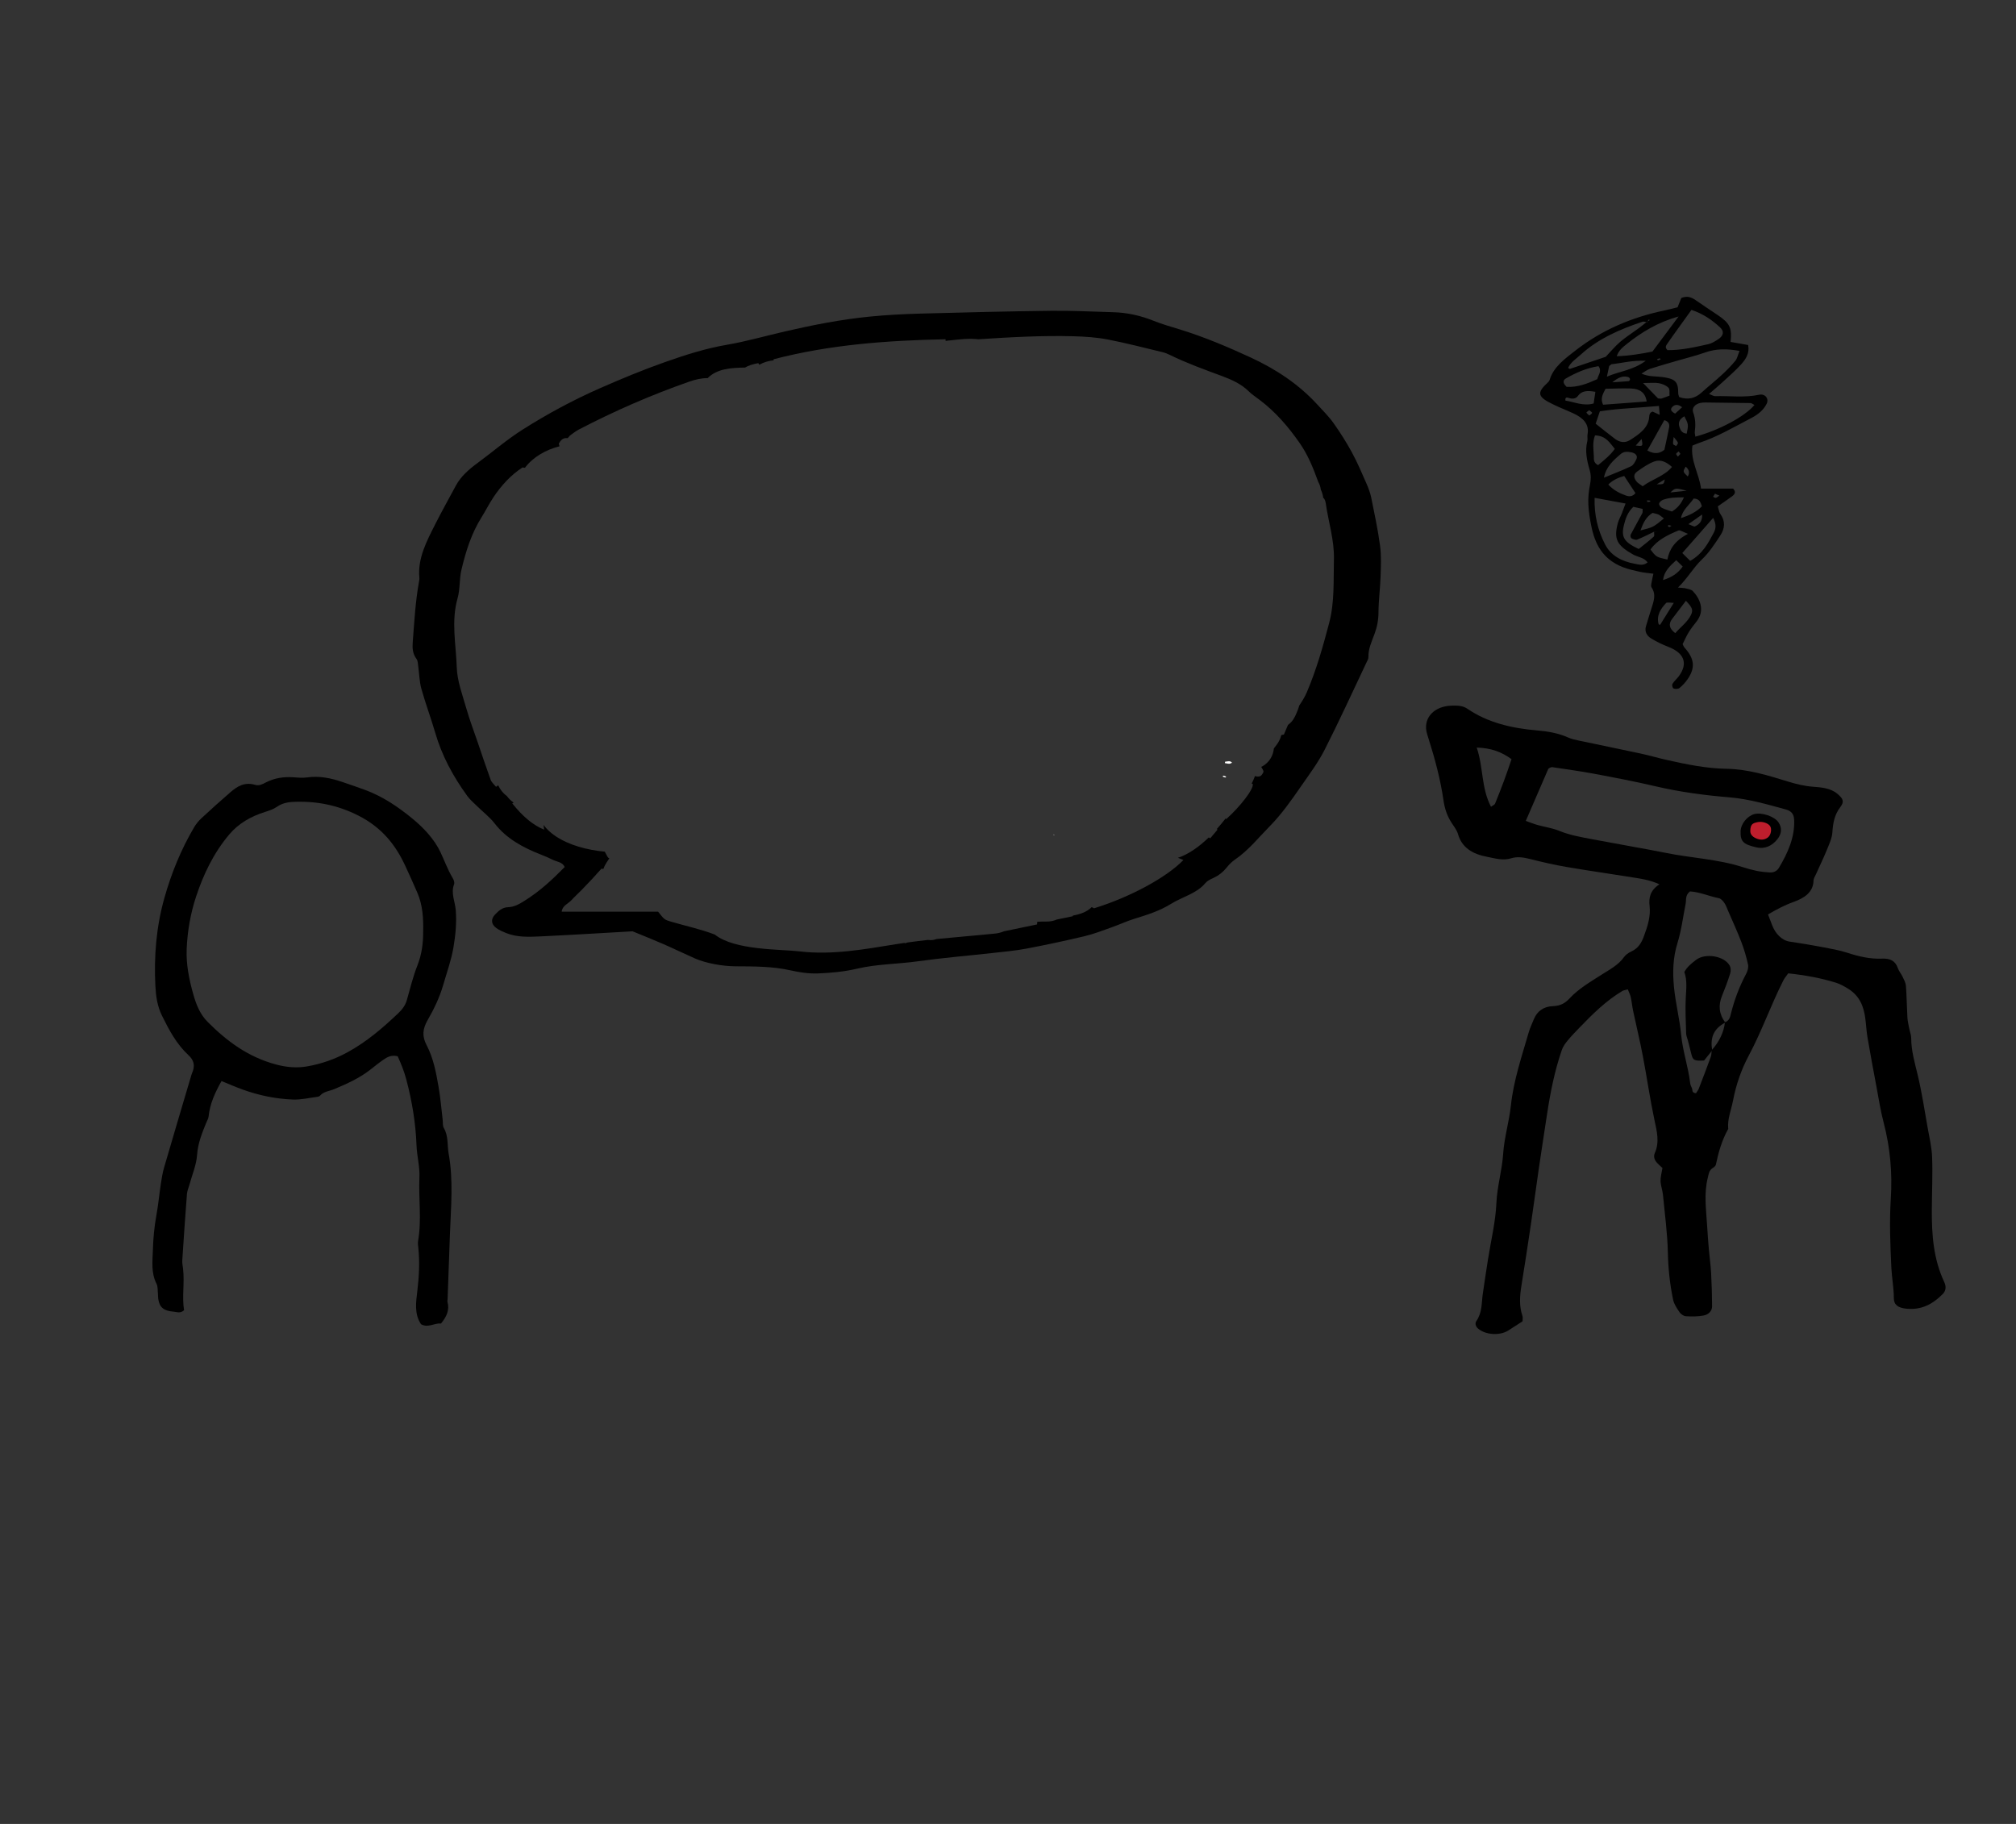<?xml version="1.0" encoding="utf-8"?>
<!-- Generator: Adobe Illustrator 16.0.0, SVG Export Plug-In . SVG Version: 6.00 Build 0)  -->
<!DOCTYPE svg PUBLIC "-//W3C//DTD SVG 1.1//EN" "http://www.w3.org/Graphics/SVG/1.1/DTD/svg11.dtd">
<svg version="1.1" xmlns="http://www.w3.org/2000/svg" xmlns:xlink="http://www.w3.org/1999/xlink" x="0px" y="0px" width="420px"
	 height="380px" viewBox="0 0 420 380" enable-background="new 0 0 420 380" xml:space="preserve">
<rect x="0" y="0" width="420" height="380" fill="#333333" stroke="none"/>
<g id="Layer_1">
	<path d="M287.516,113.726c-0.445-3.349-1.156-6.673-1.832-9.997c-0.209-1.035-0.596-2.057-1.029-3.045
		c-0.951-2.165-1.875-4.348-3.016-6.443c-1.137-2.091-2.426-4.132-3.83-6.103c-0.994-1.396-2.264-2.654-3.451-3.944
		c-3.766-4.089-8.449-7.246-13.797-9.712c-4.785-2.208-9.65-4.275-14.783-5.853c-1.811-0.557-3.65-1.073-5.385-1.771
		c-2.703-1.086-5.508-1.731-8.486-1.812c-4.311-0.118-8.625-0.347-12.934-0.295c-9.076,0.11-18.152,0.335-27.227,0.585
		c-3.512,0.098-7.031,0.279-10.52,0.623c-5.98,0.59-11.841,1.745-17.648,3.083c-4.046,0.934-8.038,2.083-12.139,2.79
		c-4.486,0.774-8.705,2.128-12.886,3.603c-4.604,1.623-9.079,3.48-13.517,5.43c-5.669,2.491-10.988,5.372-16.104,8.606
		c-3.391,2.142-6.313,4.697-9.486,7.025c-1.791,1.315-3.467,2.798-4.48,4.69c-1.41,2.629-2.875,5.24-4.219,7.893
		c-1.838,3.629-3.784,7.25-3.375,11.368c0.018,0.19-0.016,0.387-0.052,0.577c-0.784,4.276-1.011,8.596-1.343,12.904
		c-0.09,1.16,0.012,2.289,0.785,3.347c0.324,0.447,0.301,1.093,0.381,1.652c0.217,1.525,0.229,3.089,0.641,4.572
		c0.861,3.085,2.001,6.113,2.896,9.19c1.369,4.712,3.693,9.064,6.688,13.167c0.533,0.732,1.267,1.359,1.934,2.016
		c1.259,1.236,2.723,2.357,3.769,3.709c2.412,3.121,5.868,5.016,9.737,6.514c0.824,0.318,1.627,0.684,2.414,1.063
		c0.828,0.4,1.966,0.445,2.427,1.477c-2.54,2.588-5.204,5.074-8.428,7.076c-0.999,0.617-2.022,1.248-3.356,1.295
		c-1.266,0.045-2.027,0.801-2.744,1.551c-0.902,0.94-0.807,2.02,0.304,2.817c0.594,0.428,1.322,0.738,2.032,1.023
		c2.24,0.904,4.661,0.811,7.025,0.701c6.453-0.301,12.9-0.705,19.301-1.066c2.145,0.885,4.295,1.734,6.404,2.654
		c2.209,0.961,4.363,2.014,6.566,2.984c2.341,1.033,5.754,1.637,8.483,1.654c3.852,0.021,7.697-0.002,11.485,0.85
		c1.847,0.418,3.818,0.705,5.711,0.633c2.707-0.105,5.469-0.361,8.07-0.977c4.198-0.992,8.527-0.957,12.771-1.555
		c5.143-0.721,10.342-1.146,15.514-1.723c2.356-0.264,4.733-0.473,7.048-0.91c4.081-0.775,8.144-1.643,12.171-2.602
		c1.947-0.465,3.807-1.205,5.682-1.869c1.566-0.553,3.064-1.262,4.656-1.75c2.674-0.819,5.303-1.659,7.633-3.112
		c2.352-1.469,5.355-2.146,7.145-4.324c0.369-0.451,1.023-0.773,1.617-1.041c1.242-0.563,2.166-1.365,2.949-2.346
		c0.439-0.553,0.98-1.076,1.59-1.496c2.85-1.963,4.875-4.545,7.195-6.896c2.557-2.59,4.58-5.508,6.596-8.414
		c1.727-2.486,3.566-4.953,4.906-7.592c3.057-6.011,5.838-12.125,8.723-18.199c0.168-0.354,0.404-0.73,0.393-1.092
		c-0.053-1.688,0.666-3.211,1.25-4.772c0.553-1.475,0.838-2.97,0.846-4.547c0.012-2.504,0.355-5.005,0.436-7.512
		C287.693,117.961,287.793,115.821,287.516,113.726z M276.918,129.761c-1.285,4.887-2.656,9.768-4.672,14.483
		c-0.412,0.964-0.982,1.882-1.59,2.779c-0.125,0.547-0.318,1.013-0.634,1.754c-0.109,0.256-0.243,0.497-0.372,0.744
		c-0.321,0.617-0.779,1.119-1.317,1.507c-0.296,0.693-0.577,1.353-0.856,2.011c-0.199,0.035-0.373,0.073-0.538,0.106
		c-0.106,0.413-0.245,0.82-0.454,1.209c-0.301,0.561-0.688,1.067-1.09,1.563c-0.144,1.49-0.905,2.873-2.371,3.731
		c-0.087,0.051-0.186,0.079-0.275,0.124c0.172,0.264,0.331,0.533,0.455,0.815c0.113,0.254-0.205,0.719-0.467,0.992
		c-0.16,0.168-0.613,0.258-0.887,0.203c-0.136-0.027-0.267-0.06-0.394-0.097c-0.2,0.535-0.427,1.062-0.692,1.578
		c0.074,0.024,0.156,0.05,0.229,0.074c0.244,1.018-2.584,4.682-5.539,7.328c-0.047-0.052-0.075-0.104-0.111-0.156
		c-0.575,0.751-1.187,1.48-1.82,2.184c0.037,0.06,0.07,0.115,0.109,0.177c-0.467,0.555-0.975,1.16-1.492,1.775
		c-0.118-0.071-0.223-0.124-0.317-0.17c-0.004,0.003-0.007,0.007-0.011,0.011c-1.727,1.679-4.055,3.467-6.406,4.23
		c0.376,0.15,0.761,0.292,1.145,0.451c-3.479,3.623-11.148,7.77-18.621,10.068c-0.152-0.074-0.322-0.163-0.487-0.248
		c-0.475,0.472-1.063,0.873-1.778,1.165c-0.7,0.286-1.422,0.473-2.155,0.605c-0.008,0.046-0.015,0.083-0.023,0.134
		c-1.011,0.209-2.062,0.426-3.319,0.685c-0.616,0.271-1.328,0.435-2.164,0.421c-0.642-0.01-1.277,0.01-1.911,0.048
		c0.005,0.168-0.009,0.352-0.04,0.552c-2.184,0.454-4.423,0.919-6.878,1.429c-0.572,0.237-1.188,0.404-1.838,0.472
		c-4.063,0.419-8.15,0.729-12.224,1.141c-0.512,0.19-1.065,0.296-1.772,0.188c-1.419,0.156-2.835,0.326-4.247,0.524
		c-0.147,0.05-0.342,0.097-0.6,0.189c-0.002-0.033-0.008-0.065-0.011-0.099c-0.558,0.081-1.116,0.16-1.673,0.25
		c-6.612,1.071-13.479,2.329-20.182,1.526c-4.048-0.484-13.547-0.184-17.707-3.507c-2.905-1.115-6.007-1.782-9.016-2.657
		c-1.498-0.438-1.49-0.457-2.801-2.114h-20.084c0.132-1.271,1.338-1.645,1.98-2.342c0.697-0.76,1.476-1.467,2.202-2.207
		s1.442-1.49,2.146-2.248c0.69-0.742,1.359-1.496,1.953-2.156c0.152,0.006,0.284,0.024,0.405,0.049
		c0.089-0.242,0.185-0.485,0.312-0.729c0.228-0.436,0.501-0.834,0.769-1.237c0.046-0.103,0.102-0.202,0.152-0.303
		c-0.036,0-0.063-0.009-0.101-0.009c-0.234,0.002-0.483-0.734-0.844-1.318c0,0,0,0,0.001,0c-3.706-0.347-7.394-1.346-10.203-3.199
		c-1.059-0.698-1.903-1.5-2.551-2.36c0.041,0.32,0.081,0.634,0.125,0.971c-2.307-0.932-4.393-2.67-6.649-5.473
		c0.098-0.061,0.2-0.107,0.301-0.159c-0.556-0.38-1.05-0.853-1.44-1.397c-0.785-0.553-1.386-1.336-1.782-2.21
		c-0.145,0.101-0.295,0.206-0.457,0.316c-0.426-0.537-0.928-0.943-1.107-1.434c-0.938-2.572-1.797-5.166-2.68-7.756
		c-0.818-2.402-1.731-4.787-2.422-7.217c-0.797-2.804-1.879-5.637-1.97-8.477c-0.153-4.782-1.199-9.582,0.168-14.391
		c0.55-1.933,0.343-3.999,0.819-6.004c0.904-3.789,2.047-7.48,4.197-10.912c0.854-1.361,1.56-2.792,2.453-4.131
		c1.633-2.447,3.631-4.648,6.059-6.213c0.179,0.021,0.342,0.042,0.514,0.063c1.679-2.246,4.4-3.778,7.193-4.472
		c-0.056-0.191-0.108-0.379-0.151-0.561c0.431-0.733,0.88-1.263,1.856-1.138c0.16-0.184,0.32-0.37,0.48-0.554
		c0.613-0.419,1.184-0.899,1.849-1.246c7.346-3.828,14.978-7.165,22.953-9.96c1.331-0.467,2.597-0.755,3.886-0.75
		c1.973-2.003,4.97-2.147,7.783-2.197c0.661-0.407,1.564-0.703,2.771-0.924c0.061,0.109,0.129,0.228,0.189,0.34
		c0.017-0.008,0.035-0.017,0.049-0.024c0.921-0.517,1.92-0.801,2.958-0.902c-0.011-0.07-0.022-0.138-0.03-0.215
		c11.615-3.033,23.562-3.925,35.832-4.172c0.007,0.119,0.013,0.229,0.02,0.344c0.054-0.006,0.108-0.015,0.162-0.021l-0.001-0.008
		c0.113-0.011,0.225-0.023,0.337-0.035c0.119-0.012,0.239-0.026,0.358-0.037c2.008-0.213,3.959-0.471,5.942-0.238
		c6.63-0.436,13.252-0.809,19.89-0.628c2.37,0.064,4.778,0.227,7.083,0.67c3.859,0.744,7.652,1.739,11.465,2.653
		c0.539,0.129,1.057,0.357,1.545,0.596c3.443,1.678,7.08,3,10.717,4.341c2.049,0.756,4.088,1.672,5.621,3.185
		c0.662,0.653,1.479,1.197,2.244,1.771c3.441,2.577,6.078,5.714,8.391,9.024c1.701,2.435,2.798,5.118,3.883,8.117
		c0.29,0.5,0.465,1.033,0.521,1.582c0.27,0.55,0.438,1.136,0.516,1.734c0.102,0.07,0.178,0.133,0.221,0.209
		c0.145,0.254,0.246,0.541,0.285,0.823c0.549,3.918,1.816,7.771,1.715,11.745C277.787,120.935,278.063,125.404,276.918,129.761z"/>
	<polygon fill-rule="evenodd" clip-rule="evenodd" points="219.506,173.839 219.49,173.986 219.719,173.923 	"/>
	<path fill-rule="evenodd" clip-rule="evenodd" d="M345.719,184.236c-1.92-0.857-3.48-1.102-5.023-1.35
		c-4.783-0.77-9.586-1.449-14.359-2.266c-2.547-0.436-5.064-1.018-7.555-1.648c-1.348-0.34-2.637-0.564-3.99-0.146
		c-1.715,0.525-3.311,0.002-4.971-0.313c-3.145-0.594-5.281-1.973-6.072-4.742c-0.234-0.82-0.832-1.578-1.328-2.336
		c-0.955-1.459-1.455-3.025-1.691-4.668c-0.633-4.402-1.797-8.713-3.152-12.99c-0.146-0.466-0.311-0.933-0.402-1.406
		c-0.572-2.969,1.746-5.296,5.316-5.357c1.137-0.02,2.213-0.034,3.211,0.648c4.221,2.881,9.201,4.065,14.484,4.51
		c2.268,0.19,4.459,0.566,6.506,1.48c0.693,0.308,1.482,0.484,2.25,0.648c4.279,0.906,8.572,1.771,12.848,2.693
		c1.865,0.402,3.688,0.941,5.549,1.357c4.057,0.908,8.131,1.748,12.359,1.822c4.504,0.076,8.664,1.389,12.818,2.664
		c1.715,0.523,3.375,0.936,5.225,1.076c1.732,0.131,3.629,0.279,5.041,1.467c1.201,1.012,1.5,1.615,0.613,2.777
		c-1.236,1.619-1.529,3.348-1.646,5.217c-0.074,1.215-0.637,2.422-1.113,3.596c-0.705,1.73-1.531,3.424-2.295,5.137
		c-0.201,0.449-0.518,0.904-0.527,1.361c-0.047,2.402-1.896,3.643-4.15,4.443c-1.898,0.672-3.563,1.576-5.332,2.604
		c0.699,1.622,0.98,3.241,2.334,4.524c0.635,0.6,1.295,1.01,2.26,1.152c2.234,0.328,4.461,0.699,6.674,1.119
		c1.766,0.336,3.563,0.639,5.242,1.186c2.363,0.768,4.736,1.342,7.277,1.227c1.736-0.08,2.773,0.537,3.256,1.969
		c0.213,0.635,0.713,1.195,1.004,1.814c0.289,0.617,0.639,1.258,0.688,1.904c0.162,2.203,0.182,4.416,0.309,6.623
		c0.047,0.764,0.24,1.525,0.385,2.283c0.127,0.666,0.404,1.326,0.404,1.99c0.002,2.629,0.75,5.145,1.361,7.699
		c0.855,3.578,1.402,7.211,2.043,10.826c0.371,2.092,0.879,4.188,0.953,6.293c0.131,3.645-0.043,7.295-0.063,10.943
		c-0.027,5.131,0.32,10.217,2.598,15.061c0.408,0.867,0.375,1.766-0.322,2.473c-1.979,1.994-4.332,3.408-7.631,3.051
		c-1.678-0.184-2.561-0.789-2.559-2.219c0.002-2.119-0.414-4.203-0.516-6.305c-0.23-4.814-0.418-9.625-0.113-14.455
		c0.336-5.309-0.129-10.594-1.5-15.813c-0.643-2.439-1.02-4.93-1.482-7.4c-0.645-3.426-1.283-6.852-1.871-10.283
		c-0.229-1.332-0.289-2.688-0.465-4.025c-0.326-2.471-1.172-4.736-3.717-6.246c-0.73-0.434-1.492-0.881-2.318-1.139
		c-3.193-1.002-6.502-1.6-10.02-1.975c-0.365,0.523-0.764,0.975-1.018,1.477c-2.598,5.133-4.459,10.506-7.182,15.609
		c-1.582,2.965-2.668,6.119-3.291,9.383c-0.375,1.979-1.217,3.889-1.01,5.938c-1.324,2.367-2.035,4.883-2.572,7.449
		c-0.053,0.248-0.346,0.512-0.607,0.672c-0.842,0.508-0.877,1.262-1.07,2.025c-0.854,3.363-0.338,6.73-0.141,10.096
		c0.096,1.635,0.219,3.27,0.361,4.902c0.141,1.629,0.377,3.254,0.467,4.883c0.125,2.307,0.188,4.619,0.201,6.928
		c0.006,0.969-0.719,1.723-1.754,1.922c-1.188,0.229-2.467,0.225-3.695,0.154c-0.469-0.027-1.063-0.439-1.316-0.813
		c-0.561-0.826-1.162-1.705-1.354-2.621c-0.676-3.225-1.018-6.471-1.092-9.764c-0.092-4.041-0.635-8.074-1.025-12.107
		c-0.092-0.955-0.467-1.895-0.5-2.85c-0.029-0.852,0.236-1.713,0.396-2.727c-0.32-0.303-0.695-0.635-1.039-0.99
		c-0.617-0.633-0.898-1.352-0.545-2.15c1.014-2.291,0.412-4.521-0.076-6.824c-0.947-4.461-1.586-8.969-2.441-13.441
		c-0.598-3.133-1.354-6.242-2.016-9.365c-0.201-0.941-0.281-1.902-0.49-2.842c-0.117-0.527-0.387-1.031-0.609-1.605
		c-0.525,0.148-0.877,0.176-1.127,0.326c-3.469,2.082-6.189,4.801-8.861,7.561c-0.857,0.887-1.727,1.771-2.5,2.711
		c-0.508,0.615-1.006,1.291-1.252,2.006c-1.504,4.355-2.391,8.818-3.074,13.314c-0.566,3.729-1.148,7.451-1.695,11.182
		c-0.572,3.918-1.09,7.842-1.67,11.758c-0.637,4.295-1.289,8.586-1.986,12.873c-0.344,2.119-0.504,4.213,0.213,6.305
		c0.121,0.35,0.018,0.756,0.018,1.121c-1.057,0.682-2.02,1.316-3.002,1.932c-1.764,1.102-4.744,0.904-6.266-0.426
		c-0.52-0.453-0.688-1.086-0.328-1.605c1.213-1.756,1.043-3.717,1.314-5.617c0.342-2.391,0.709-4.781,1.082-7.168
		c0.611-3.914,1.582-7.818,1.754-11.748c0.152-3.486,1.186-6.838,1.412-10.307c0.219-3.352,1.248-6.66,1.605-10.014
		c0.559-5.225,2.262-10.229,3.725-15.281c0.271-0.932,0.703-1.83,1.076-2.74c0.662-1.607,1.977-2.627,3.988-2.695
		c1.529-0.051,2.518-0.619,3.418-1.59c1.844-1.988,4.275-3.424,6.635-4.928c1.717-1.092,3.576-2.051,4.725-3.697
		c0.33-0.475,0.92-0.887,1.5-1.154c1.543-0.707,2.172-1.91,2.658-3.219c0.752-2.033,1.418-4.079,1.176-6.245
		C343.469,187.089,343.738,185.517,345.719,184.236z M359.361,212.986c0.988-0.354,1.102-1.221,1.273-1.896
		c0.717-2.832,1.738-5.561,3.146-8.201c0.314-0.586,0.521-1.336,0.389-1.951c-0.346-1.594-0.814-3.18-1.406-4.721
		c-0.84-2.191-1.832-4.342-2.766-6.504c-0.234-0.543-0.422-1.113-0.764-1.604c-0.273-0.395-0.695-0.893-1.15-0.982
		c-2.057-0.408-3.984-1.295-6.01-1.408c-1.033,0.82-0.734,1.748-0.898,2.572c-0.547,2.749-0.883,5.543-1.715,8.225
		c-0.939,3.031-1.012,6.07-0.719,9.111c0.324,3.346,1.182,6.656,1.502,10c0.32,3.373,1.469,6.611,1.863,9.965
		c0.045,0.377,0.193,0.756,0.369,1.105c0.184,0.359-0.1,0.98,0.855,1.072c0.201-0.324,0.455-0.631,0.588-0.973
		c0.85-2.191,1.689-4.387,2.488-6.592c0.162-0.449,0.137-0.943,0.197-1.416C358.158,217.104,359.164,214.982,359.361,212.986z
		 M317.871,171.029c0.99,0.35,1.695,0.641,2.434,0.848c1.504,0.418,3.113,0.639,4.521,1.217c2.18,0.895,4.49,1.301,6.805,1.738
		c2.98,0.561,5.969,1.096,8.951,1.646c2.1,0.389,4.205,0.75,6.291,1.18c5.383,1.111,10.998,1.314,16.23,3.014
		c0.951,0.311,1.928,0.578,2.918,0.777c0.869,0.174,1.77,0.262,2.662,0.316c0.867,0.055,1.529-0.297,1.928-0.963
		c1.865-3.119,3.303-6.328,3.174-9.92c-0.039-1.096-0.428-1.879-1.691-2.223c-3.877-1.059-7.721-2.203-11.824-2.543
		c-5.182-0.43-10.311-1.113-15.352-2.295c-4.25-1-8.561-1.816-12.869-2.627c-2.863-0.537-5.768-0.92-8.654-1.365
		c-0.102-0.018-0.219,0.027-0.328,0.045c-0.178,0.113-0.453,0.197-0.52,0.348C321.018,163.718,319.512,167.224,317.871,171.029z
		 M307.65,155.748c1.412,4.18,0.918,8.391,2.973,12.332c0.377-0.271,0.754-0.41,0.846-0.635c1.252-3.064,2.41-6.152,3.434-9.279
		C312.828,156.658,310.678,155.843,307.65,155.748z"/>
	<path fill-rule="evenodd" clip-rule="evenodd" d="M91.879,275.738c-1.45-0.115-2.676,0.984-4.164,0.154
		c-1.441-2.15-1.049-4.596-0.768-6.965c0.355-2.986,0.521-5.955,0.203-8.943c-0.052-0.48-0.129-0.975-0.047-1.443
		c0.771-4.42,0.074-8.861,0.277-13.291c0.1-2.195-0.525-4.408-0.605-6.619c-0.17-4.641-0.932-9.205-2.126-13.725
		c-0.444-1.684-1.094-3.309-1.802-4.85c-1.372-0.316-2.214,0.203-2.991,0.738c-0.966,0.664-1.858,1.406-2.778,2.119
		c-2.201,1.711-4.804,2.891-7.444,3.998c-1.001,0.42-2.208,0.482-2.938,1.344c-0.117,0.137-0.377,0.234-0.587,0.26
		c-1.679,0.215-3.372,0.623-5.042,0.566c-3.644-0.129-7.174-0.877-10.54-2.092c-1.448-0.521-2.849-1.141-4.378-1.76
		c-1.35,2.395-2.432,4.766-2.689,7.373c-0.043,0.455-0.321,0.891-0.502,1.334c-0.889,2.17-1.738,4.307-1.898,6.676
		c-0.142,2.078-1.025,4.119-1.583,6.176c-0.179,0.656-0.479,1.305-0.529,1.967c-0.358,4.613-0.675,9.232-0.973,13.852
		c-0.037,0.57,0.097,1.15,0.163,1.727c0.347,2.939-0.256,5.881,0.211,8.639c-0.793,0.721-1.489,0.355-2.113,0.309
		c-2.127-0.158-2.986-0.879-3.266-2.646c-0.061-0.381-0.031-0.77-0.072-1.154c-0.073-0.672,0.014-1.41-0.285-2.004
		c-1.166-2.303-0.835-4.674-0.762-7.066c0.074-2.418,0.29-4.805,0.726-7.193c0.397-2.186,0.603-4.396,0.935-6.592
		c0.175-1.145,0.355-2.295,0.682-3.412c1.876-6.451,3.797-12.891,5.707-19.336c0.082-0.279,0.222-0.547,0.311-0.826
		c0.377-1.203,0.131-2.215-0.918-3.189c-2.564-2.379-4.073-5.287-5.533-8.232c-1-2.014-1.281-4.119-1.389-6.215
		c-0.316-6.188,0.182-12.348,1.891-18.385c1.432-5.063,3.411-9.979,6.162-14.648c0.4-0.68,0.92-1.338,1.523-1.898
		c1.99-1.85,4.02-3.666,6.084-5.457c1.395-1.207,2.932-2.162,5.131-1.512c0.828,0.244,1.531-0.143,2.221-0.5
		c1.812-0.938,3.777-1.238,5.88-1.066c0.899,0.072,1.834,0.141,2.714,0.016c2.566-0.363,4.949,0.141,7.291,0.932
		c1.578,0.533,3.154,1.074,4.715,1.646c3.805,1.395,7.01,3.602,9.922,5.99c2.405,1.975,4.587,4.33,5.85,6.988
		c0.838,1.762,1.479,3.602,2.504,5.316c0.248,0.412,0.492,0.994,0.34,1.387c-0.713,1.859,0.213,3.623,0.353,5.42
		c0.202,2.612-0.046,5.141-0.483,7.733c-0.457,2.689-1.396,5.258-2.146,7.863c-0.719,2.502-1.889,4.949-3.225,7.268
		c-1.039,1.807-1.217,3.346-0.236,5.209c1.441,2.74,1.982,5.729,2.502,8.684c0.402,2.285,0.582,4.598,0.859,6.896
		c0.07,0.574-0.037,1.221,0.243,1.707c0.993,1.725,0.684,3.582,1.007,5.373c1.003,5.566,0.469,11.133,0.264,16.701
		c-0.167,4.531-0.326,9.063-0.488,13.596c-0.008,0.191-0.076,0.396-0.025,0.574C93.675,272.857,93.109,274.254,91.879,275.738z
		 M88.16,194.082c0.064-2.797-0.098-5.491-1.205-8.071c-0.814-1.896-1.671-3.781-2.543-5.662c-1.998-4.307-4.842-7.936-9.73-10.418
		c-4.287-2.178-8.723-3.084-13.611-2.863c-1.299,0.059-2.402,0.342-3.432,1.057c-0.672,0.465-1.541,0.762-2.369,1.018
		c-3.049,0.945-5.615,2.463-7.499,4.699c-3.321,3.941-5.419,8.4-6.94,13.02c-1.158,3.521-1.783,7.165-1.938,10.834
		c-0.135,3.199,0.496,6.344,1.371,9.436c0.582,2.061,1.373,4.152,2.996,5.775c3.924,3.926,8.343,7.314,14.344,8.898
		c2.139,0.566,4.278,0.736,6.373,0.371c2.99-0.523,5.787-1.506,8.421-2.943c4.07-2.225,7.37-5.1,10.558-8.117
		c0.846-0.801,1.497-1.668,1.8-2.74c0.688-2.432,1.284-4.895,2.217-7.26C87.893,198.779,88.168,196.418,88.16,194.082z"/>
	<path fill-rule="evenodd" clip-rule="evenodd" d="M360.537,71.237c1.184,0.208,2.379,0.418,3.656,0.642
		c0.346,1.697-0.48,2.963-1.502,4.085c-1.178,1.293-2.539,2.466-3.844,3.671c-0.84,0.773-1.723,1.509-2.795,2.444
		c0.582,0.216,0.939,0.469,1.285,0.459c3.047-0.091,6.111,0.356,9.146-0.295c1.246-0.268,2.104,0.806,1.57,1.879
		c-0.637,1.289-1.775,2.23-3.152,2.948c-3.574,1.858-7.021,3.909-10.957,5.224c-0.414,0.14-0.809,0.324-1.361,0.547
		c-0.434,3.151,1.414,5.91,1.797,8.957c2.523,0,4.656,0,6.684,0c0.68,0.709,0.326,1.199-0.207,1.598
		c-0.928,0.697-1.906,1.346-2.98,2.097c0.182,0.566,0.225,1.164,0.549,1.618c1.063,1.495,0.908,3.011-0.006,4.411
		c-1.148,1.76-2.322,3.571-3.881,5.061c-1.822,1.744-2.912,3.844-4.957,5.831c0.822,0.081,1.23,0.073,1.602,0.17
		c0.516,0.136,1.174,0.234,1.475,0.55c1.459,1.533,2.656,4.041,0.742,6.412c-0.574,0.713-1.135,1.445-1.604,2.21
		s-0.816,1.582-1.25,2.438c0.119,0.226,0.201,0.511,0.391,0.724c2.092,2.333,2.299,4.212,0.619,6.628
		c-0.455,0.654-1.029,1.273-1.67,1.802c-0.242,0.2-0.924,0.238-1.229,0.09c-0.232-0.113-0.369-0.721-0.221-0.967
		c0.354-0.59,0.951-1.071,1.363-1.641c1.91-2.646,1.066-4.796-2.264-6.078c-1.223-0.471-2.406-1.052-3.504-1.708
		c-0.986-0.592-1.434-1.491-1.129-2.546c0.35-1.213,0.744-2.418,1.115-3.628c0.459-1.485,1.088-2.949,0.061-4.482
		c-0.229-0.339,0-0.915,0.066-1.378c0.064-0.447,0.188-0.891,0.316-1.479c-1.078-0.146-1.971-0.207-2.822-0.397
		c-1.195-0.266-2.414-0.531-3.531-0.966c-4.271-1.667-5.838-4.897-6.578-8.536c-0.309-1.515-0.563-3.052-0.627-4.586
		c-0.057-1.335,0.074-2.696,0.34-4.014c0.215-1.068,0.252-2.038-0.064-3.115c-0.57-1.949-1.008-3.943-0.492-5.983
		c0.117-0.46-0.037-0.968,0.051-1.438c0.406-2.168-0.953-3.453-2.996-4.395c-0.996-0.46-2.021-0.873-3.031-1.315
		c-0.402-0.177-0.795-0.371-1.189-0.559c-3.072-1.463-3.449-2.339-1.225-4.371c0.227-0.206,0.469-0.454,0.547-0.715
		c0.801-2.695,3.203-4.42,5.43-6.152c5.277-4.103,11.467-6.846,18.434-8.295c0.879-0.183,1.744-0.419,2.785-0.671
		c0.254-0.632,0.535-1.328,0.781-1.941c1.217-0.485,2.094-0.164,2.943,0.428c1.396,0.973,2.826,1.914,4.242,2.868
		c0.088,0.06,0.18,0.117,0.27,0.178C360.4,67.348,360.855,68.26,360.537,71.237z M344.619,110.774
		c-1.174,0.56-2.324,1.164-3.539,1.652c-0.293,0.116-0.861-0.074-1.182-0.268c-0.189-0.114-0.277-0.567-0.168-0.778
		c0.773-1.491,1.621-2.952,2.41-4.437c0.121-0.229,0.049-0.531,0.076-0.92c-0.678-0.149-1.299-0.286-1.938-0.428
		c-1.201,1.142-1.623,2.453-1.945,3.744c-0.65,2.598,0.014,3.597,3.063,5.039c1.049-0.846,2.137-1.668,3.127-2.569
		c0.209-0.189,0.061-0.664,0.078-1.008c0.258,0.012,0.516,0.024,0.773,0.035C345.123,110.817,344.871,110.795,344.619,110.774z
		 M343.162,67.142c-0.324-0.044-0.701-0.201-0.965-0.113c-4.77,1.58-9.256,3.566-12.805,6.793c-0.971,0.883-2.176,1.636-2.699,2.828
		c0.186,0.108,0.309,0.227,0.367,0.207c2.496-0.834,4.988-1.681,7.463-2.52c0.994-1.041,1.9-2.152,3-3.1
		c1.186-1.021,2.561-1.882,3.84-2.824c0.586-0.432,1.143-0.893,1.707-1.345c0.217-0.128,0.436-0.258,0.654-0.387
		c-0.094-0.03-0.262-0.093-0.268-0.085C343.348,66.773,343.258,66.958,343.162,67.142z M362.398,73.108
		c-2.777-0.503-4.953-0.448-7.145,0.323c-1.984,0.696-4.063,1.202-6.096,1.797c-1.818,0.532-3.646,1.042-5.441,1.627
		c-0.566,0.185-1.037,0.577-1.738,0.982c1.521,0.683,2.92,0.536,4.24,0.705c2.807,0.358,3.42,0.963,3.412,3.386
		c-0.002,0.256,0.121,0.514,0.193,0.794c1.869,0.65,3.342,0.257,4.646-0.919c1.4-1.261,2.889-2.452,4.271-3.727
		c0.996-0.917,1.947-1.883,2.785-2.906C361.938,74.668,362.043,73.986,362.398,73.108z M332.432,88.272
		c1.568,1.237,2.781,2.228,4.039,3.174c0.992,0.746,2.094,0.881,3.1,0.245c1.91-1.208,3.783-2.473,4.004-4.746
		c0.043-0.436,0.035-0.986,0.729-1.191c0.41,0.189,0.82,0.378,1.469,0.678c-0.064-0.73-0.109-1.257-0.16-1.855
		c-2.201,0.171-4.219,0.349-6.238,0.48c-2.014,0.13-4.01,0.33-6.07,0.638C332.98,86.645,332.709,87.451,332.432,88.272z
		 M352.387,64.564c-1.063,1.475-2.061,2.859-3.055,4.247c-0.648,0.905-1.305,1.806-1.926,2.726
		c-0.264,0.392-0.656,0.809-0.014,1.412c2.842,0.029,5.684-0.609,8.51-1.245c0.732-0.166,1.408-0.606,2.033-1.009
		c1.129-0.727,1.328-1.635,0.416-2.482C356.67,66.649,354.744,65.337,352.387,64.564z M365.512,84.369
		c-0.439-0.221-0.619-0.389-0.803-0.392c-3.166-0.055-6.334-0.092-9.502-0.123c-0.338-0.003-0.684,0.032-1.008,0.104
		c-1.066,0.232-1.793,1.061-1.461,1.953c0.492,1.327,0.529,2.638,0.348,3.99c-0.045,0.339,0.068,0.693,0.113,1.074
		C358.135,89.649,363.557,86.748,365.512,84.369z M332.207,103.717c-0.094,3.507,0.633,6.688,2.191,9.718
		c1.18,2.294,3.41,3.525,6.213,4.028c0.816,0.148,1.736,0.463,2.633-0.281c-0.666-1.023-2.057-1.112-3.037-1.667
		c-3.363-1.911-4.053-3.212-3.148-6.566c0.176-0.65,0.541-1.262,0.795-1.899c0.275-0.697,0.521-1.401,0.799-2.148
		C336.48,104.501,334.502,104.139,332.207,103.717z M349.711,65.936c-4.311,1.192-7.756,3.291-10.873,5.79
		c-0.795,0.638-1.613,1.281-2.016,2.494c2.727-0.103,5.105-0.507,7.438-0.976C346.111,70.763,347.91,68.349,349.711,65.936z
		 M343.059,83.647c-0.293-1.926-1.506-2.636-3.238-2.705c-1.787-0.07-3.582,0.032-5.334,0.056c-0.588,1.119-1.115,2.048-0.516,3.323
		C336.945,84.102,339.832,83.887,343.059,83.647z M342.219,101.306c1.971-1.469,4.525-2.108,6.113-4.022
		c-1.111-0.989-2.324-1.635-3.672-1.146c-1.307,0.473-2.459,1.307-3.572,2.091c-0.779,0.546-0.793,1.262-0.168,2.061
		C341.205,100.656,341.695,100.907,342.219,101.306z M356.906,107.899c-2.289,2.609-4.291,4.89-6.428,7.323
		c0.494,0.491,1.057,1.049,1.646,1.635c2.619-1.486,3.754-3.703,4.918-5.891C357.514,110.079,357.566,109.16,356.906,107.899z
		 M351.662,111.222c-1.064-0.404-1.668-0.832-1.957-0.711c-2.307,0.952-4.521,2.039-5.848,3.975
		c1.188,1.572,1.188,1.572,3.516,2.093C347.77,114.482,348.859,112.689,351.662,111.222z M326.375,80.597
		c2.295,0.125,4.314-0.658,6.4-1.605c0.152-0.836,1.029-1.63,0.244-2.703c-2.549,0.395-4.721,1.38-6.771,2.547
		C325.396,79.321,325.756,79.992,326.375,80.597z M334.158,99.52c1.889-0.783,3.816-1.51,5.646-2.382
		c0.51-0.244,0.813-0.885,1.076-1.394c0.373-0.718-0.059-1.298-0.973-1.494c-0.799-0.172-1.592-0.224-2.221,0.312
		C336.102,95.907,334.561,97.289,334.158,99.52z M332.932,96.911c1.232-1.023,2.521-2.033,3.484-3.392
		c-1.063-1.272-1.824-2.726-4.119-2.814c-0.566,1.449-0.318,2.885-0.248,4.295C332.08,95.625,331.902,96.38,332.932,96.911z
		 M349.016,131.912c1.09-1.271,2.539-2.292,3.266-3.789c0.502-1.034,0.283-1.562-1.049-2.951c-0.975,1.28-1.947,2.535-2.893,3.804
		C347.568,130.014,347.74,130.957,349.016,131.912z M346.75,93.699c0.359-1.681,0.707-3.163,0.984-4.655
		c0.123-0.666-0.098-1.236-1.002-1.514c-1.221,2.185-2.361,4.223-3.535,6.324C344.721,94.721,345.855,94.461,346.75,93.699z
		 M335.059,100.951c1.084,1.186,2.338,1.809,3.701,2.303c0.887,0.32,1.525,0.035,1.959-0.521c-0.77-1.171-1.514-2.303-2.346-3.57
		C337.313,99.467,336.105,99.912,335.059,100.951z M342.854,75.169c-2.945-0.125-4.982,0.496-7.076,0.706
		c-0.092,0.009-0.168,0.116-0.533,0.384c-0.098,0.455-0.246,1.153-0.475,2.216C337.459,77.315,340.189,77.159,342.854,75.169z
		 M332.373,81.63c-1.713-0.304-2.85-0.23-3.656,0.879c-0.383,0.525-1.066,0.669-1.809,0.42c-0.389-0.13-0.877-0.309-0.777,0.534
		c1.887,0.282,3.697,1.201,5.879,0.601C332.129,83.268,332.24,82.525,332.373,81.63z M342.311,79.802
		c1.316,1.354,2.232,2.296,3.111,3.201c0.311,0.015,0.553,0.083,0.744,0.024c0.518-0.156,1.014-0.366,1.654-0.605
		c-0.061-0.583,0.109-1.29-0.23-1.646c-0.447-0.469-1.258-0.805-1.979-0.937C344.752,79.683,343.822,79.802,342.311,79.802z
		 M350.82,103.623c-1.74-0.016-3.076,0.058-4.336,0.498c-0.365,0.126-0.781,0.499-0.84,0.804c-0.051,0.271,0.277,0.725,0.59,0.885
		c0.645,0.332,1.391,0.521,2.09,0.766C349.479,105.85,350.188,105.036,350.82,103.623z M350.197,107.956
		c1.738-0.596,3.275-1.303,4.365-2.478c-0.279-0.81-0.455-1.56-1.717-1.612C351.945,105.197,350.498,106.254,350.197,107.956z
		 M346.65,108.016c-0.494-0.362-0.777-0.648-1.139-0.817c-0.371-0.172-0.818-0.229-1.238-0.34c-1.471,0.932-1.953,2.22-2.516,3.654
		C344.43,109.839,344.43,109.839,346.65,108.016z M350.561,118.03c-0.424-0.417-0.82-0.804-1.346-1.319
		c-1.365,1.243-2.512,2.309-2.752,4.139C348.369,120.249,349.596,119.409,350.561,118.03z M345.855,130.186
		c0.908-1.458,1.816-2.917,2.854-4.585c-0.666,0-1.41-0.176-1.602,0.027c-1.205,1.275-2.053,2.692-1.557,4.419
		C345.566,130.104,345.732,130.132,345.855,130.186z M350.912,86.732c-0.943,0.519-1.338,1.231-1.063,2.105
		c0.209,0.658,0.453,1.42,1.553,1.509C351.779,88.421,351.779,88.421,350.912,86.732z M335.891,79.651
		c1.445-0.096,2.443-0.147,3.434-0.246c0.115-0.012,0.289-0.304,0.262-0.443c-0.029-0.156-0.225-0.367-0.4-0.414
		C337.963,78.218,337.057,78.741,335.891,79.651z M351.396,102.237c-2.359-0.611-2.359-0.611-3.4,0.36
		C349.281,102.461,350.338,102.35,351.396,102.237z M354.605,107.196c-1.168,0.822-1.873,1.319-2.852,2.007
		c0.693,0.254,1.172,0.572,1.359,0.476C353.934,109.26,354.678,108.724,354.605,107.196z M351.613,99.27
		c0.475-0.779,0.289-1.433-0.424-2.049C350.559,98.26,350.559,98.26,351.613,99.27z M350.445,84.844
		c-0.787-0.611-1.477-0.655-2.049-0.063c-0.553,0.572-0.152,1.002,0.59,1.392C349.459,85.744,349.945,85.3,350.445,84.844z
		 M348.693,91.045c-0.08,0.736-0.195,1.109-0.127,1.456c0.033,0.168,0.41,0.288,0.629,0.429c0.137-0.229,0.428-0.495,0.371-0.683
		C349.469,91.924,349.152,91.649,348.693,91.045z M340.781,92.817c1.5,0.195,1.533,0.19,1.215-1.356
		C341.564,91.945,341.197,92.352,340.781,92.817z M331.09,85.457c-0.248,0.206-0.617,0.429-0.582,0.5
		c0.119,0.233,0.387,0.411,0.598,0.609c0.207-0.178,0.535-0.338,0.576-0.542C331.711,85.884,331.342,85.686,331.09,85.457z
		 M350.088,94.562c-0.143-0.208-0.246-0.356-0.348-0.505c-0.191,0.163-0.506,0.311-0.535,0.494
		c-0.029,0.176,0.232,0.389,0.365,0.585C349.75,94.937,349.928,94.739,350.088,94.562z M357.291,102.865
		c-0.156,0.246-0.277,0.438-0.4,0.631c0.193,0.083,0.434,0.271,0.572,0.227c0.275-0.089,0.496-0.304,0.738-0.465
		C357.943,103.146,357.686,103.035,357.291,102.865z M345.148,100.906c1.48,0.008,1.48,0.008,1.676-1.024
		C346.223,100.249,345.762,100.532,345.148,100.906z M343.814,104.505c-0.014-0.066-0.012-0.189-0.041-0.194
		c-0.205-0.039-0.42-0.054-0.631-0.076c0.018,0.12,0.033,0.24,0.049,0.36C343.398,104.566,343.607,104.537,343.814,104.505z
		 M348.209,109.549c-0.176-0.052-0.346-0.125-0.525-0.148c-0.07-0.008-0.16,0.093-0.242,0.146c0.111,0.088,0.236,0.259,0.33,0.249
		C347.928,109.775,348.064,109.639,348.209,109.549z M345.998,74.832c-0.082-0.063-0.186-0.189-0.246-0.177
		c-0.193,0.042-0.371,0.136-0.555,0.208c0.076,0.07,0.176,0.21,0.223,0.198C345.623,75.009,345.807,74.913,345.998,74.832z"/>
	<path fill-rule="evenodd" clip-rule="evenodd" fill="#FFFFFF" d="M255.244,158.687c0.322-0.031,0.648-0.102,0.963-0.076
		c0.17,0.012,0.324,0.184,0.484,0.287c-0.191,0.08-0.385,0.223-0.578,0.223c-0.311,0.004-0.623-0.086-0.938-0.137
		C255.199,158.884,255.223,158.785,255.244,158.687z"/>
	<polygon fill-rule="evenodd" clip-rule="evenodd" fill="#FFFFFF" points="219.506,173.839 219.719,173.923 219.49,173.986 	"/>
	<path fill-rule="evenodd" clip-rule="evenodd" fill="#FFFFFF" d="M254.691,161.775c0.08-0.061,0.18-0.184,0.236-0.172
		c0.189,0.043,0.365,0.135,0.547,0.209c-0.08,0.061-0.178,0.186-0.234,0.174C255.049,161.941,254.873,161.849,254.691,161.775z"/>
	<path fill-rule="evenodd" clip-rule="evenodd" d="M362.625,173.197c0.035-1.512,1.352-3.172,2.844-3.584
		c1.51-0.416,4.219,0.457,5.059,1.732c0.781,1.191,0.645,2.406-0.27,3.537c-1.055,1.303-2.525,2.072-4.355,1.656
		C363.189,175.921,362.566,175.32,362.625,173.197z"/>
	<path fill-rule="evenodd" clip-rule="evenodd" d="M359.432,213.041c-2.617,1.354-3.143,3.418-2.723,5.801
		c-0.564,0.701-1.127,1.402-1.689,2.104c-2.07,0.105-2.33-0.029-2.658-1.357c-0.23-0.939-0.473-1.879-0.715-2.816
		c-0.119-0.469-0.35-0.934-0.363-1.404c-0.07-2.5-0.213-5.004-0.082-7.496c0.098-1.834,0.326-3.646-0.303-5.361
		c0.611-1.115,1.541-1.836,2.451-2.535c1.926-1.482,5.875-0.82,6.998,1.195c0.262,0.471,0.262,1.146,0.1,1.664
		c-0.49,1.572-1.08,3.125-1.705,4.666C357.953,209.451,358.121,211.291,359.432,213.041z"/>
	<path fill-rule="evenodd" clip-rule="evenodd" fill="#BE1E2D" d="M366.27,171.269c0.912-0.16,2.063,0.217,2.484,0.818
		c0.424,0.605,0.215,1.883-0.453,2.395c-0.623,0.479-1.369,0.561-2.156,0.295c-0.904-0.307-1.537-0.855-1.5-1.695
		C364.699,171.833,364.988,171.492,366.27,171.269z"/>
</g>
<g id="Layer_2">
</g>
<g id="Layer_4">
</g>
<g id="Layer_3">
</g>
</svg>
